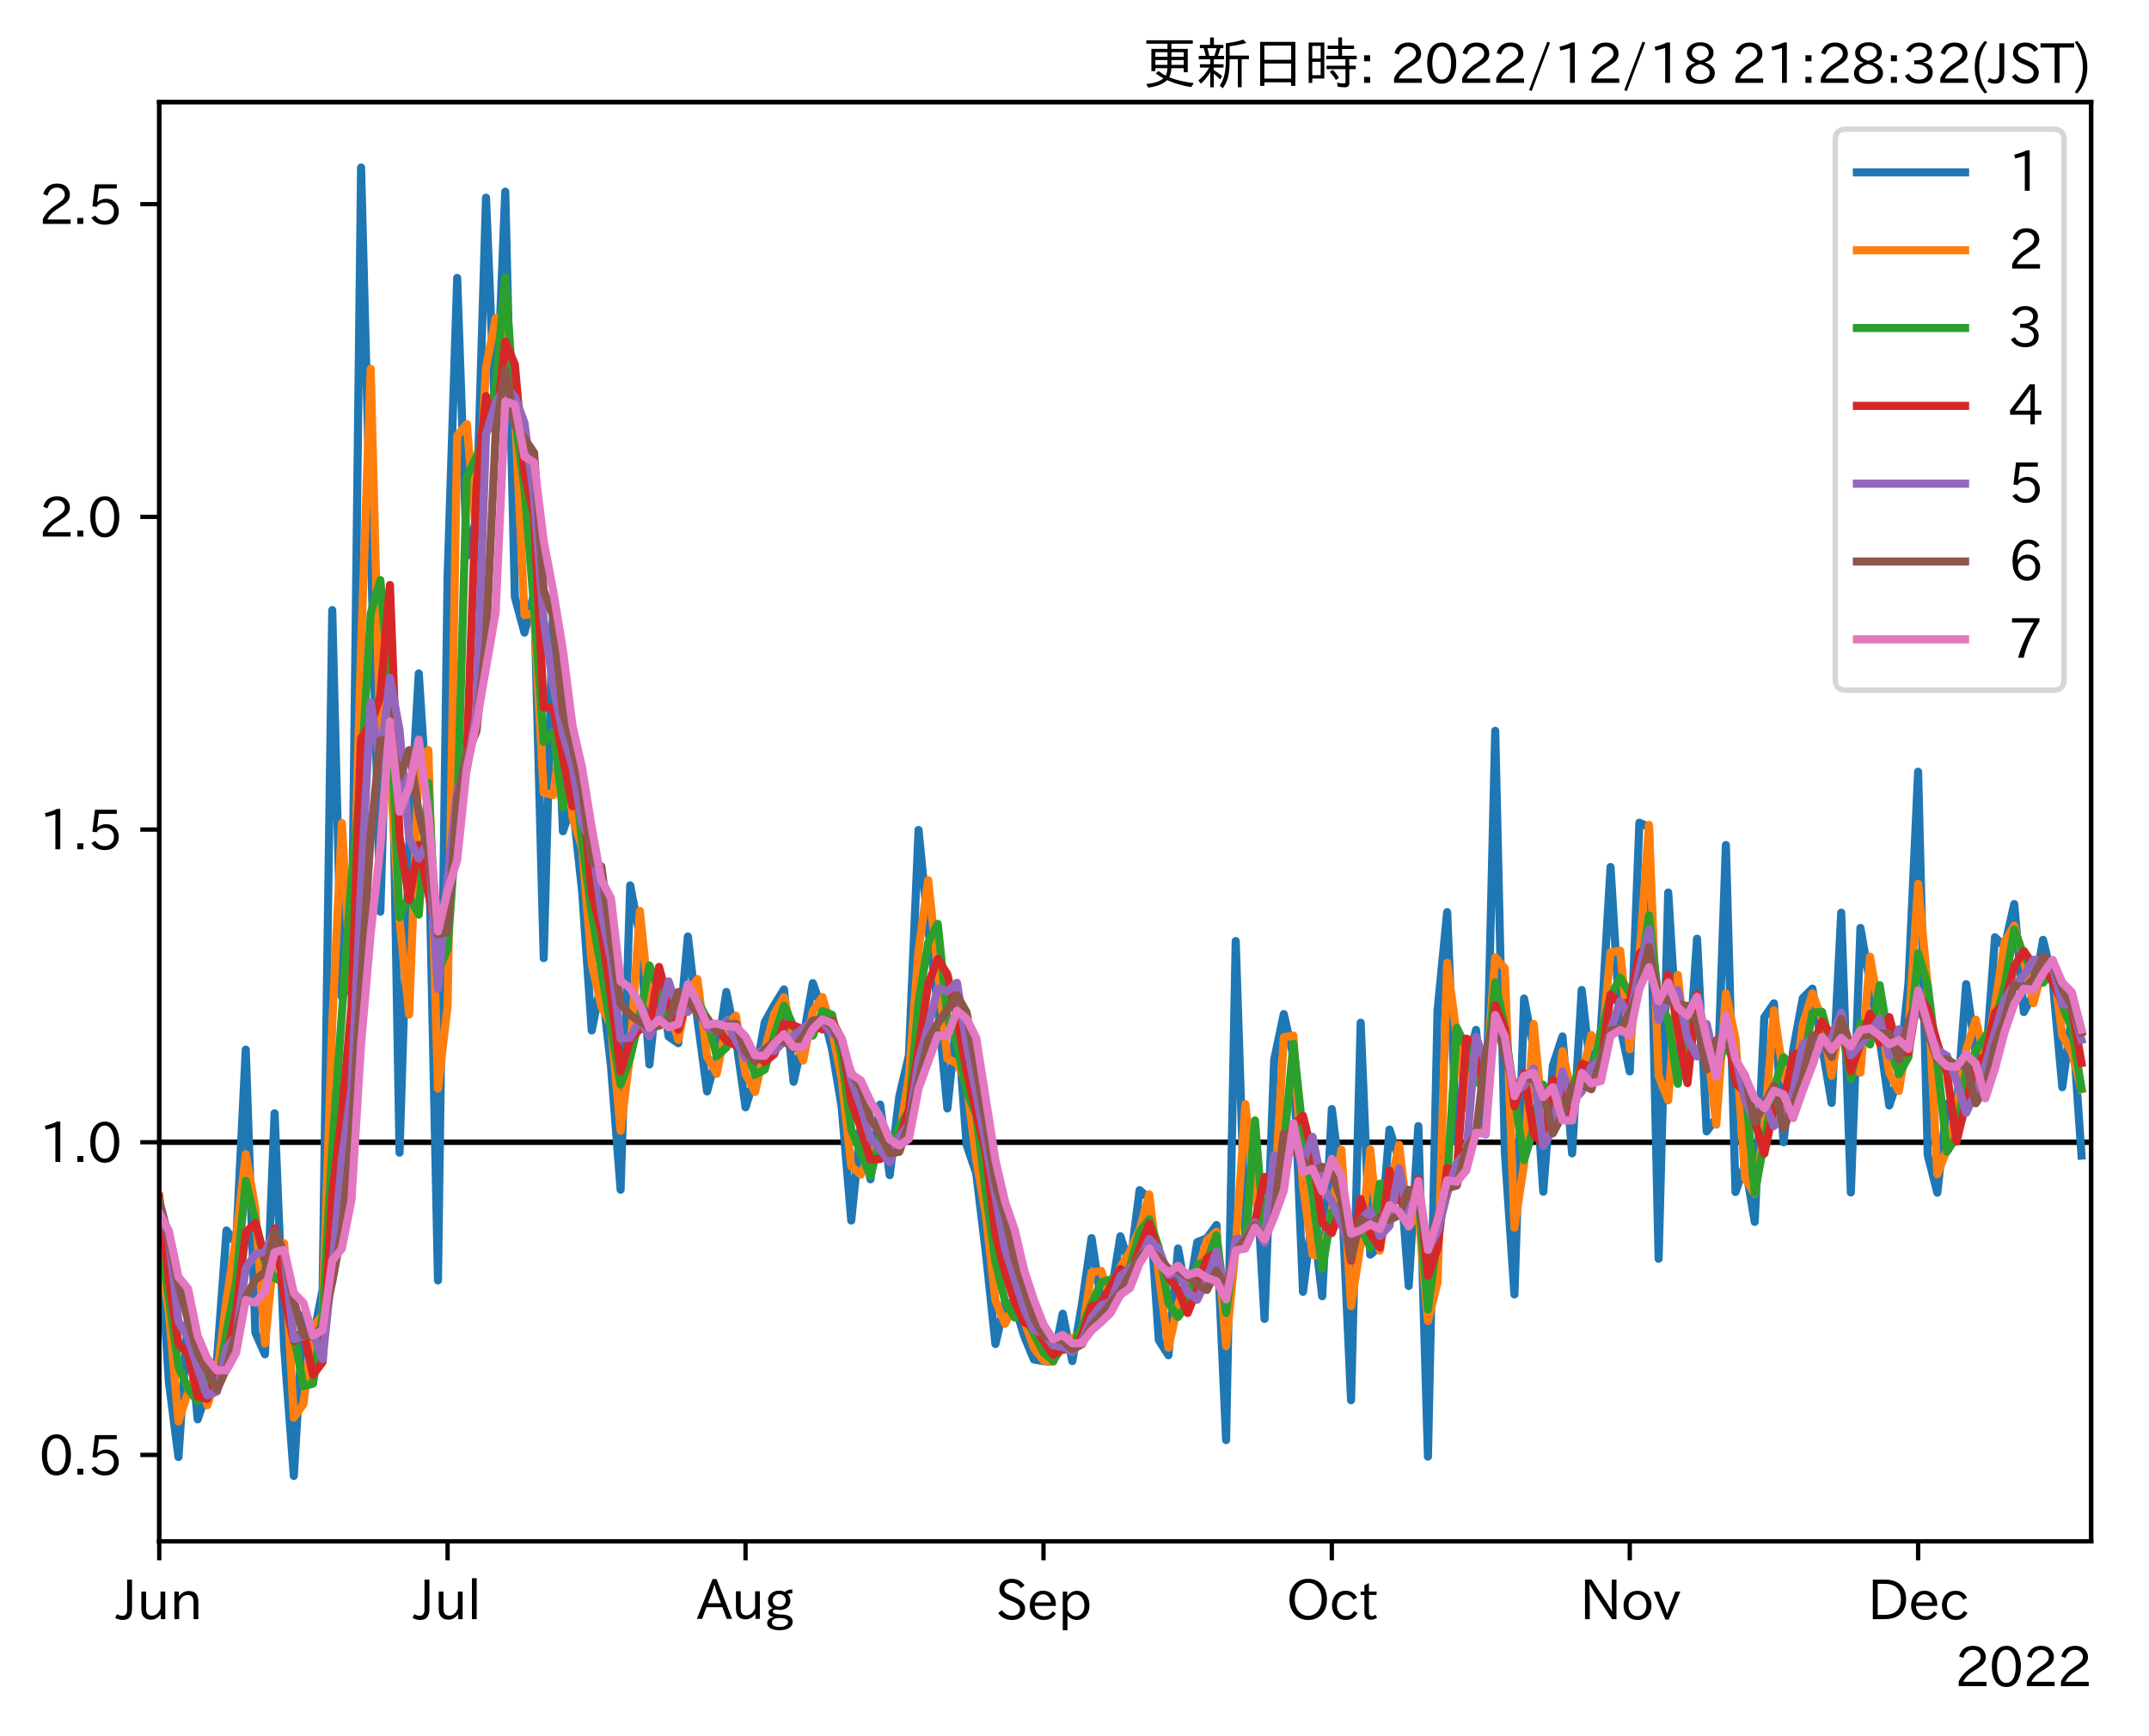 <?xml version="1.0" encoding="utf-8" standalone="no"?>
<!DOCTYPE svg PUBLIC "-//W3C//DTD SVG 1.1//EN"
  "http://www.w3.org/Graphics/SVG/1.1/DTD/svg11.dtd">
<svg xmlns:xlink="http://www.w3.org/1999/xlink" width="397.259pt" height="320.973pt" viewBox="0 0 397.259 320.973" xmlns="http://www.w3.org/2000/svg" version="1.1">
 <defs>
  <style type="text/css">*{stroke-linejoin: round; stroke-linecap: butt}</style>
 </defs>
 <g id="figure_1">
  <g id="patch_1">
   <path d="M 0 320.973 
L 397.259 320.973 
L 397.259 0 
L 0 0 
z
" style="fill: #ffffff"/>
  </g>
  <g id="axes_1">
   <g id="patch_2">
    <path d="M 29.439 284.991 
L 386.559 284.991 
L 386.559 18.879 
L 29.439 18.879 
z
" style="fill: #ffffff"/>
   </g>
   <g id="line2d_1">
    <path d="M 29.439 211.199 
L 386.559 211.199 
" clip-path="url(#p303f9be5bc)" style="fill: none; stroke: #000000; stroke-linecap: square"/>
   </g>
   <g id="matplotlib.axis_1">
    <g id="xtick_1">
     <g id="line2d_2">
      <defs>
       <path id="m6e318665f0" d="M 0 0 
L 0 3.5 
" style="stroke: #000000; stroke-width: 0.8"/>
      </defs>
      <g>
       <use xlink:href="#m6e318665f0" x="29.439" y="284.991" style="stroke: #000000; stroke-width: 0.8"/>
      </g>
     </g>
     <g id="text_1">
      <!-- Jun -->
      <g transform="translate(21.499 299.482) scale(0.1 -0.1)">
       <defs>
        <path id="IPAexGothic-4a" d="M 1819 4634 
L 1819 1234 
Q 1819 -31 763 -31 
Q 303 -31 -125 209 
L 84 644 
Q 378 447 694 447 
Q 1250 447 1250 1203 
L 1250 4634 
L 1819 4634 
z
" transform="scale(0.016)"/>
        <path id="IPAexGothic-75" d="M 3284 63 
L 2772 63 
L 2772 644 
Q 2300 0 1625 0 
Q 1072 0 763 375 
Q 519 678 519 1241 
L 519 3250 
L 1069 3250 
L 1069 1259 
Q 1069 466 1734 466 
Q 2406 466 2734 1291 
L 2734 3250 
L 3284 3250 
L 3284 63 
z
" transform="scale(0.016)"/>
        <path id="IPAexGothic-6e" d="M 3328 63 
L 2778 63 
L 2778 2041 
Q 2778 2853 2106 2853 
Q 1428 2853 1113 2041 
L 1113 63 
L 563 63 
L 563 3250 
L 1075 3250 
L 1075 2675 
Q 1525 3316 2222 3316 
Q 3328 3316 3328 2072 
L 3328 63 
z
" transform="scale(0.016)"/>
       </defs>
       <use xlink:href="#IPAexGothic-4a"/>
       <use xlink:href="#IPAexGothic-75" x="37.988"/>
       <use xlink:href="#IPAexGothic-6e" x="98.389"/>
      </g>
     </g>
    </g>
    <g id="xtick_2">
     <g id="line2d_3">
      <g>
       <use xlink:href="#m6e318665f0" x="82.741" y="284.991" style="stroke: #000000; stroke-width: 0.8"/>
      </g>
     </g>
     <g id="text_2">
      <!-- Jul -->
      <g transform="translate(76.471 299.482) scale(0.1 -0.1)">
       <defs>
        <path id="IPAexGothic-6c" d="M 1131 63 
L 581 63 
L 581 4794 
L 1131 4794 
L 1131 63 
z
" transform="scale(0.016)"/>
       </defs>
       <use xlink:href="#IPAexGothic-4a"/>
       <use xlink:href="#IPAexGothic-75" x="37.988"/>
       <use xlink:href="#IPAexGothic-6c" x="98.389"/>
      </g>
     </g>
    </g>
    <g id="xtick_3">
     <g id="line2d_4">
      <g>
       <use xlink:href="#m6e318665f0" x="137.819" y="284.991" style="stroke: #000000; stroke-width: 0.8"/>
      </g>
     </g>
     <g id="text_3">
      <!-- Aug -->
      <g transform="translate(128.837 299.424) scale(0.1 -0.1)">
       <defs>
        <path id="IPAexGothic-41" d="M 4056 63 
L 3444 63 
L 2938 1409 
L 1100 1409 
L 603 63 
L -6 63 
L 1806 4666 
L 2259 4666 
L 4056 63 
z
M 2778 1863 
L 2316 3078 
Q 2125 3588 2028 4000 
L 2009 4000 
Q 1897 3563 1716 3078 
L 1263 1863 
L 2778 1863 
z
" transform="scale(0.016)"/>
        <path id="IPAexGothic-67" d="M 1331 1150 
Q 1006 1122 1006 900 
Q 1006 613 1763 575 
L 2131 556 
Q 3303 497 3303 -294 
Q 3303 -700 2925 -959 
Q 2519 -1253 1794 -1253 
Q 1138 -1253 738 -1028 
Q 353 -809 353 -428 
Q 353 84 1075 247 
L 1075 269 
Q 506 413 506 778 
Q 506 1116 994 1297 
Q 456 1575 456 2181 
Q 456 2650 769 2963 
Q 1128 3322 1738 3322 
Q 2125 3322 2422 3153 
Q 2650 3453 3259 3463 
L 3259 3013 
Q 2838 3003 2703 2938 
Q 3034 2613 3034 2169 
Q 3034 1728 2734 1425 
Q 2400 1094 1813 1094 
Q 1563 1094 1331 1150 
z
M 1734 2919 
Q 1409 2919 1197 2706 
Q 988 2497 988 2181 
Q 988 1872 1184 1684 
Q 1397 1472 1756 1472 
Q 2094 1472 2297 1678 
Q 2503 1881 2503 2203 
Q 2503 2497 2297 2700 
Q 2081 2919 1734 2919 
z
M 1753 159 
Q 903 159 903 -366 
Q 903 -875 1800 -875 
Q 2378 -875 2638 -606 
Q 2772 -481 2772 -313 
Q 2772 159 1753 159 
z
" transform="scale(0.016)"/>
       </defs>
       <use xlink:href="#IPAexGothic-41"/>
       <use xlink:href="#IPAexGothic-75" x="63.721"/>
       <use xlink:href="#IPAexGothic-67" x="124.121"/>
      </g>
     </g>
    </g>
    <g id="xtick_4">
     <g id="line2d_5">
      <g>
       <use xlink:href="#m6e318665f0" x="192.897" y="284.991" style="stroke: #000000; stroke-width: 0.8"/>
      </g>
     </g>
     <g id="text_4">
      <!-- Sep -->
      <g transform="translate(184.022 299.482) scale(0.1 -0.1)">
       <defs>
        <path id="IPAexGothic-53" d="M 2919 3641 
Q 2563 4259 1853 4259 
Q 1453 4259 1213 4009 
Q 1028 3803 1028 3534 
Q 1028 3238 1266 3047 
Q 1444 2913 1984 2688 
L 2200 2597 
Q 2925 2306 3191 1953 
Q 3422 1644 3422 1259 
Q 3422 644 2969 288 
Q 2559 -31 1931 -31 
Q 881 -31 313 766 
L 753 1100 
Q 1203 459 1938 459 
Q 2288 459 2534 625 
Q 2841 847 2841 1216 
Q 2841 1503 2616 1728 
Q 2375 1959 1728 2206 
L 1541 2278 
Q 453 2694 453 3481 
Q 453 4006 806 4347 
Q 1203 4725 1863 4725 
Q 2841 4725 3359 3956 
L 2919 3641 
z
" transform="scale(0.016)"/>
        <path id="IPAexGothic-65" d="M 863 1594 
Q 891 1041 1209 722 
Q 1534 397 1997 397 
Q 2606 397 2963 966 
L 3322 728 
Q 2869 -31 1931 -31 
Q 1222 -31 766 422 
Q 306 884 306 1641 
Q 306 2444 788 2925 
Q 1216 3353 1856 3353 
Q 2459 3353 2866 2956 
Q 3322 2494 3322 1722 
L 3322 1594 
L 863 1594 
z
M 2756 1997 
Q 2709 2431 2450 2681 
Q 2194 2938 1844 2938 
Q 1438 2938 1150 2591 
Q 953 2356 894 1997 
L 2756 1997 
z
" transform="scale(0.016)"/>
        <path id="IPAexGothic-70" d="M 1075 2688 
Q 1525 3341 2206 3341 
Q 2769 3341 3172 2938 
Q 3641 2469 3641 1644 
Q 3641 841 3178 372 
Q 2775 -31 2200 -31 
Q 1569 -31 1106 497 
L 1106 -1216 
L 563 -1216 
L 563 3250 
L 1075 3250 
L 1075 2688 
z
M 1106 1950 
L 1106 1291 
Q 1106 897 1516 600 
Q 1791 403 2106 403 
Q 2469 403 2725 659 
Q 3066 997 3066 1631 
Q 3066 2200 2784 2559 
Q 2503 2900 2100 2900 
Q 1656 2900 1338 2484 
Q 1106 2184 1106 1950 
z
" transform="scale(0.016)"/>
       </defs>
       <use xlink:href="#IPAexGothic-53"/>
       <use xlink:href="#IPAexGothic-65" x="58.496"/>
       <use xlink:href="#IPAexGothic-70" x="115.381"/>
      </g>
     </g>
    </g>
    <g id="xtick_5">
     <g id="line2d_6">
      <g>
       <use xlink:href="#m6e318665f0" x="246.198" y="284.991" style="stroke: #000000; stroke-width: 0.8"/>
      </g>
     </g>
     <g id="text_5">
      <!-- Oct -->
      <g transform="translate(237.763 299.482) scale(0.1 -0.1)">
       <defs>
        <path id="IPAexGothic-4f" d="M 2541 4725 
Q 3456 4725 4044 4138 
Q 4709 3472 4709 2331 
Q 4709 1219 4031 550 
Q 3450 -31 2541 -31 
Q 1638 -31 1056 550 
Q 378 1219 378 2356 
Q 378 3469 1044 4138 
Q 1631 4725 2541 4725 
z
M 2541 4266 
Q 1953 4266 1531 3844 
Q 994 3303 994 2350 
Q 994 1391 1531 863 
Q 1947 447 2541 447 
Q 3131 447 3556 863 
Q 4094 1400 4094 2375 
Q 4094 3297 3550 3844 
Q 3138 4266 2541 4266 
z
" transform="scale(0.016)"/>
        <path id="IPAexGothic-63" d="M 3269 784 
Q 2834 -31 1900 -31 
Q 1228 -31 788 409 
Q 313 891 313 1663 
Q 313 2428 788 2913 
Q 1222 3347 1881 3347 
Q 2813 3347 3206 2541 
L 2763 2309 
Q 2484 2900 1900 2900 
Q 1516 2900 1234 2619 
Q 881 2266 881 1650 
Q 881 1069 1222 728 
Q 1522 428 1956 428 
Q 2547 428 2847 1016 
L 3269 784 
z
" transform="scale(0.016)"/>
        <path id="IPAexGothic-74" d="M 2125 241 
Q 1769 -6 1397 -6 
Q 653 -6 653 831 
L 653 2859 
L 219 2859 
L 219 3250 
L 653 3250 
L 653 3966 
L 1178 4228 
L 1178 3250 
L 2063 3250 
L 2063 2859 
L 1178 2859 
L 1178 906 
Q 1178 416 1513 416 
Q 1738 416 1941 588 
L 2125 241 
z
" transform="scale(0.016)"/>
       </defs>
       <use xlink:href="#IPAexGothic-4f"/>
       <use xlink:href="#IPAexGothic-63" x="79.688"/>
       <use xlink:href="#IPAexGothic-74" x="134.082"/>
      </g>
     </g>
    </g>
    <g id="xtick_6">
     <g id="line2d_7">
      <g>
       <use xlink:href="#m6e318665f0" x="301.277" y="284.991" style="stroke: #000000; stroke-width: 0.8"/>
      </g>
     </g>
     <g id="text_6">
      <!-- Nov -->
      <g transform="translate(292.028 299.482) scale(0.1 -0.1)">
       <defs>
        <path id="IPAexGothic-4e" d="M 4244 63 
L 3731 63 
L 1697 3150 
Q 1466 3500 1141 4097 
L 1116 4097 
L 1128 3797 
Q 1159 2803 1159 2469 
L 1159 63 
L 609 63 
L 609 4634 
L 1366 4634 
L 3113 1978 
Q 3453 1447 3713 966 
L 3738 966 
Q 3694 1897 3694 2469 
L 3694 4634 
L 4244 4634 
L 4244 63 
z
" transform="scale(0.016)"/>
        <path id="IPAexGothic-6f" d="M 1919 3341 
Q 2594 3341 3056 2888 
Q 3531 2413 3531 1638 
Q 3531 888 3066 422 
Q 2609 -31 1919 -31 
Q 1228 -31 781 416 
Q 313 881 313 1656 
Q 313 2413 788 2888 
Q 1241 3341 1919 3341 
z
M 1919 2919 
Q 1519 2919 1241 2631 
Q 888 2278 888 1650 
Q 888 1031 1234 684 
Q 1516 403 1919 403 
Q 2331 403 2609 691 
Q 2956 1038 2956 1672 
Q 2956 2269 2603 2631 
Q 2316 2919 1919 2919 
z
" transform="scale(0.016)"/>
        <path id="IPAexGothic-76" d="M 3103 3250 
L 1747 6 
L 1375 6 
L 25 3250 
L 628 3250 
L 1338 1388 
L 1522 844 
L 1569 703 
L 1588 703 
Q 1641 884 1822 1388 
L 2516 3250 
L 3103 3250 
z
" transform="scale(0.016)"/>
       </defs>
       <use xlink:href="#IPAexGothic-4e"/>
       <use xlink:href="#IPAexGothic-6f" x="75.977"/>
       <use xlink:href="#IPAexGothic-76" x="136.377"/>
      </g>
     </g>
    </g>
    <g id="xtick_7">
     <g id="line2d_8">
      <g>
       <use xlink:href="#m6e318665f0" x="354.578" y="284.991" style="stroke: #000000; stroke-width: 0.8"/>
      </g>
     </g>
     <g id="text_7">
      <!-- Dec -->
      <g transform="translate(345.23 299.482) scale(0.1 -0.1)">
       <defs>
        <path id="IPAexGothic-44" d="M 609 4634 
L 1984 4634 
Q 3159 4634 3791 4050 
Q 4456 3444 4456 2356 
Q 4456 1047 3516 441 
Q 2925 63 1941 63 
L 609 63 
L 609 4634 
z
M 1172 556 
L 1894 556 
Q 3853 556 3853 2356 
Q 3853 4147 1928 4147 
L 1172 4147 
L 1172 556 
z
" transform="scale(0.016)"/>
       </defs>
       <use xlink:href="#IPAexGothic-44"/>
       <use xlink:href="#IPAexGothic-65" x="75.684"/>
       <use xlink:href="#IPAexGothic-63" x="132.568"/>
      </g>
     </g>
    </g>
    <g id="text_8">
     <!-- 2022 -->
     <g transform="translate(361.365 311.873) scale(0.1 -0.1)">
      <defs>
       <path id="IPAexGothic-32" d="M 3659 63 
L 447 63 
L 447 594 
Q 825 1475 1894 2203 
L 2072 2322 
Q 2619 2697 2791 2906 
Q 2988 3153 2988 3444 
Q 2988 3772 2756 4003 
Q 2500 4259 2084 4259 
Q 1250 4259 991 3328 
L 497 3506 
Q 853 4725 2116 4725 
Q 2806 4725 3216 4316 
Q 3575 3947 3575 3425 
Q 3575 3038 3344 2722 
Q 3131 2416 2366 1938 
L 2231 1856 
Q 1256 1253 978 569 
L 3659 569 
L 3659 63 
z
" transform="scale(0.016)"/>
       <path id="IPAexGothic-30" d="M 2038 4725 
Q 2881 4725 3334 3944 
Q 3694 3325 3694 2344 
Q 3694 1372 3334 741 
Q 2888 -31 2016 -31 
Q 1147 -31 700 741 
Q 341 1372 341 2350 
Q 341 3713 1000 4334 
Q 1419 4725 2038 4725 
z
M 2016 4266 
Q 1516 4266 1228 3759 
Q 934 3247 934 2344 
Q 934 1456 1222 947 
Q 1513 447 2016 447 
Q 2619 447 2909 1153 
Q 3100 1622 3100 2375 
Q 3100 3256 2806 3759 
Q 2509 4266 2016 4266 
z
" transform="scale(0.016)"/>
      </defs>
      <use xlink:href="#IPAexGothic-32"/>
      <use xlink:href="#IPAexGothic-30" x="62.988"/>
      <use xlink:href="#IPAexGothic-32" x="125.977"/>
      <use xlink:href="#IPAexGothic-32" x="188.965"/>
     </g>
    </g>
   </g>
   <g id="matplotlib.axis_2">
    <g id="ytick_1">
     <g id="line2d_9">
      <defs>
       <path id="mb7aca95ed8" d="M 0 0 
L -3.5 0 
" style="stroke: #000000; stroke-width: 0.8"/>
      </defs>
      <g>
       <use xlink:href="#mb7aca95ed8" x="29.439" y="269.015" style="stroke: #000000; stroke-width: 0.8"/>
      </g>
     </g>
     <g id="text_9">
      <!-- 0.5 -->
      <g transform="translate(7.2 272.76) scale(0.1 -0.1)">
       <defs>
        <path id="IPAexGothic-2e" d="M 1184 63 
L 494 63 
L 494 753 
L 1184 753 
L 1184 63 
z
" transform="scale(0.016)"/>
        <path id="IPAexGothic-35" d="M 1178 2603 
Q 1634 2963 2172 2963 
Q 2816 2963 3241 2528 
Q 3638 2113 3638 1497 
Q 3638 938 3297 513 
Q 2869 -31 2031 -31 
Q 959 -31 469 784 
L 938 1028 
Q 1309 434 2013 434 
Q 2466 434 2769 716 
Q 3081 1013 3081 1503 
Q 3081 1966 2806 2241 
Q 2519 2528 2056 2528 
Q 1406 2528 1072 2028 
L 591 2091 
L 884 4634 
L 3406 4634 
L 3406 4153 
L 1341 4153 
L 1134 2603 
L 1178 2603 
z
" transform="scale(0.016)"/>
       </defs>
       <use xlink:href="#IPAexGothic-30"/>
       <use xlink:href="#IPAexGothic-2e" x="62.988"/>
       <use xlink:href="#IPAexGothic-35" x="89.404"/>
      </g>
     </g>
    </g>
    <g id="ytick_2">
     <g id="line2d_10">
      <g>
       <use xlink:href="#mb7aca95ed8" x="29.439" y="211.199" style="stroke: #000000; stroke-width: 0.8"/>
      </g>
     </g>
     <g id="text_10">
      <!-- 1.0 -->
      <g transform="translate(7.2 214.944) scale(0.1 -0.1)">
       <defs>
        <path id="IPAexGothic-31" d="M 2463 63 
L 1900 63 
L 1900 4103 
Q 1372 3922 788 3797 
L 684 4231 
Q 1519 4441 2106 4731 
L 2463 4731 
L 2463 63 
z
" transform="scale(0.016)"/>
       </defs>
       <use xlink:href="#IPAexGothic-31"/>
       <use xlink:href="#IPAexGothic-2e" x="62.988"/>
       <use xlink:href="#IPAexGothic-30" x="89.404"/>
      </g>
     </g>
    </g>
    <g id="ytick_3">
     <g id="line2d_11">
      <g>
       <use xlink:href="#mb7aca95ed8" x="29.439" y="153.383" style="stroke: #000000; stroke-width: 0.8"/>
      </g>
     </g>
     <g id="text_11">
      <!-- 1.5 -->
      <g transform="translate(7.2 157.129) scale(0.1 -0.1)">
       <use xlink:href="#IPAexGothic-31"/>
       <use xlink:href="#IPAexGothic-2e" x="62.988"/>
       <use xlink:href="#IPAexGothic-35" x="89.404"/>
      </g>
     </g>
    </g>
    <g id="ytick_4">
     <g id="line2d_12">
      <g>
       <use xlink:href="#mb7aca95ed8" x="29.439" y="95.568" style="stroke: #000000; stroke-width: 0.8"/>
      </g>
     </g>
     <g id="text_12">
      <!-- 2.0 -->
      <g transform="translate(7.2 99.313) scale(0.1 -0.1)">
       <use xlink:href="#IPAexGothic-32"/>
       <use xlink:href="#IPAexGothic-2e" x="62.988"/>
       <use xlink:href="#IPAexGothic-30" x="89.404"/>
      </g>
     </g>
    </g>
    <g id="ytick_5">
     <g id="line2d_13">
      <g>
       <use xlink:href="#mb7aca95ed8" x="29.439" y="37.752" style="stroke: #000000; stroke-width: 0.8"/>
      </g>
     </g>
     <g id="text_13">
      <!-- 2.5 -->
      <g transform="translate(7.2 41.498) scale(0.1 -0.1)">
       <use xlink:href="#IPAexGothic-32"/>
       <use xlink:href="#IPAexGothic-2e" x="62.988"/>
       <use xlink:href="#IPAexGothic-35" x="89.404"/>
      </g>
     </g>
    </g>
   </g>
   <g id="line2d_14">
    <path d="M 29.439 227.412 
L 31.216 255.472 
L 32.992 269.406 
L 34.769 242.946 
L 36.546 262.441 
L 40.099 251.639 
L 41.876 227.515 
L 43.653 229.941 
L 45.43 194.078 
L 47.206 246.404 
L 48.983 250.412 
L 50.76 205.847 
L 52.536 249.191 
L 54.313 272.895 
L 56.09 243.091 
L 57.867 247.56 
L 59.643 238.429 
L 61.42 112.81 
L 63.197 184.323 
L 64.973 181.499 
L 66.75 30.975 
L 70.304 168.571 
L 72.08 110.868 
L 73.857 213.126 
L 75.634 156.294 
L 77.41 124.518 
L 79.187 151.875 
L 80.964 236.752 
L 82.741 106.655 
L 84.517 51.387 
L 86.294 102.788 
L 88.071 95.926 
L 89.847 36.543 
L 91.624 79.378 
L 93.401 35.44 
L 95.178 110.397 
L 96.954 116.98 
L 98.731 109.726 
L 100.508 177.161 
L 102.284 110.815 
L 104.061 153.702 
L 105.838 148.461 
L 107.615 164.812 
L 109.391 190.526 
L 111.168 181.526 
L 112.945 197.097 
L 114.721 219.977 
L 116.498 163.71 
L 118.275 173.022 
L 120.052 196.818 
L 121.828 179.527 
L 123.605 191.661 
L 125.382 192.888 
L 127.158 173.159 
L 128.935 188.502 
L 130.712 201.809 
L 132.489 195.198 
L 134.265 183.412 
L 136.042 192.047 
L 137.819 204.738 
L 139.595 199.026 
L 141.372 189.017 
L 143.149 185.81 
L 144.926 182.942 
L 146.702 200.02 
L 148.479 192.032 
L 150.256 181.775 
L 152.032 186.871 
L 153.809 193.984 
L 155.586 204.601 
L 157.363 225.669 
L 159.139 207.99 
L 160.916 218.057 
L 162.693 204.233 
L 164.47 217.282 
L 166.246 202.721 
L 168.023 195.142 
L 169.8 153.461 
L 171.576 171.531 
L 173.353 185.829 
L 175.13 204.95 
L 176.907 187.736 
L 178.683 211.671 
L 180.46 216.921 
L 182.237 231.588 
L 184.013 248.51 
L 185.79 240.826 
L 187.567 241.3 
L 189.344 247.073 
L 191.12 251.368 
L 192.897 251.669 
L 194.674 251.785 
L 196.45 242.9 
L 198.227 251.663 
L 200.004 241.186 
L 201.781 228.93 
L 203.557 240.67 
L 205.334 239.69 
L 207.111 228.587 
L 208.887 234.115 
L 210.664 220.054 
L 212.441 221.634 
L 214.218 247.789 
L 215.994 250.578 
L 217.771 230.848 
L 219.548 240.571 
L 221.324 229.668 
L 223.101 228.965 
L 224.878 226.507 
L 226.655 266.268 
L 228.431 173.995 
L 230.208 228.352 
L 231.985 212.968 
L 233.761 243.864 
L 235.538 195.951 
L 237.315 187.501 
L 239.092 195.33 
L 240.868 238.856 
L 242.645 224.564 
L 244.422 239.675 
L 246.198 205.067 
L 247.975 219.658 
L 249.752 258.894 
L 251.529 189.096 
L 253.305 231.989 
L 255.082 230.452 
L 256.859 208.849 
L 258.635 214.413 
L 260.412 237.775 
L 262.189 208.216 
L 263.966 269.329 
L 265.742 186.857 
L 267.519 168.653 
L 269.296 211.199 
L 271.072 197.903 
L 272.849 190.428 
L 274.626 209.746 
L 276.403 135.124 
L 278.179 212.926 
L 279.956 239.344 
L 281.733 184.632 
L 283.51 193.893 
L 285.286 220.352 
L 287.063 197.002 
L 288.84 191.634 
L 290.616 213.254 
L 292.393 183.049 
L 294.17 199.198 
L 295.947 190.347 
L 297.723 160.31 
L 299.5 189.784 
L 301.277 198.104 
L 303.053 152.111 
L 304.83 152.92 
L 306.607 232.748 
L 308.384 165.024 
L 310.16 194.086 
L 311.937 199.838 
L 313.714 173.565 
L 315.49 209.205 
L 317.267 206.691 
L 319.044 156.25 
L 320.821 220.403 
L 322.597 215.285 
L 324.374 225.924 
L 326.151 188.099 
L 327.927 185.512 
L 329.704 211.199 
L 331.481 194.16 
L 333.258 184.552 
L 335.034 182.799 
L 338.588 203.93 
L 340.364 168.757 
L 342.141 220.491 
L 343.918 171.577 
L 347.471 192.116 
L 349.248 204.403 
L 351.025 198.988 
L 352.801 181.777 
L 354.578 142.697 
L 356.355 213.581 
L 358.132 220.53 
L 359.908 204.081 
L 361.685 205.292 
L 363.462 181.962 
L 365.238 194.794 
L 367.015 197.433 
L 368.792 173.296 
L 370.569 175.045 
L 372.345 167.162 
L 374.122 187.121 
L 375.899 183.834 
L 377.675 173.778 
L 379.452 181.239 
L 381.229 201.02 
L 383.006 187.829 
L 384.782 213.669 
L 384.782 213.669 
" clip-path="url(#p303f9be5bc)" style="fill: none; stroke: #1f77b4; stroke-width: 1.5; stroke-linecap: square"/>
   </g>
   <g id="line2d_15">
    <path d="M 29.439 230.93 
L 31.216 242.602 
L 32.992 262.817 
L 34.769 257.426 
L 36.546 253.337 
L 38.323 259.836 
L 40.099 254.434 
L 41.876 240.415 
L 43.653 228.735 
L 45.43 213.418 
L 47.206 223.502 
L 48.983 248.433 
L 50.76 230.677 
L 52.536 229.913 
L 54.313 262.12 
L 56.09 259.625 
L 57.867 245.356 
L 59.643 243.119 
L 61.42 189.282 
L 63.197 152.19 
L 64.973 182.918 
L 66.75 119.473 
L 68.527 68.197 
L 70.304 137.67 
L 72.08 141.957 
L 73.857 170.127 
L 75.634 187.58 
L 77.41 141.084 
L 79.187 138.693 
L 80.964 201.293 
L 82.741 186 
L 84.517 80.567 
L 86.294 78.414 
L 88.071 99.383 
L 89.847 67.932 
L 91.624 58.815 
L 93.401 58.306 
L 95.178 75.699 
L 96.954 113.714 
L 98.731 113.384 
L 100.508 146.57 
L 102.284 147.022 
L 104.061 133.444 
L 105.838 151.101 
L 107.615 156.833 
L 109.391 178.224 
L 111.168 186.098 
L 112.945 189.532 
L 114.721 209.091 
L 116.498 194.808 
L 118.275 168.435 
L 120.052 185.419 
L 121.828 188.442 
L 123.605 185.725 
L 125.382 192.276 
L 127.158 183.362 
L 128.935 181.032 
L 130.712 195.324 
L 132.489 198.546 
L 134.265 189.431 
L 136.042 187.797 
L 137.819 198.549 
L 139.595 201.914 
L 141.372 194.115 
L 143.149 187.422 
L 144.926 184.383 
L 146.702 191.751 
L 148.479 196.087 
L 150.256 186.998 
L 152.032 184.346 
L 153.809 190.474 
L 155.586 199.403 
L 157.363 215.633 
L 159.139 217.185 
L 160.916 213.135 
L 162.693 211.352 
L 164.47 210.941 
L 166.246 210.229 
L 168.023 198.987 
L 169.8 175.732 
L 171.576 162.745 
L 175.13 195.738 
L 176.907 196.627 
L 178.683 200.268 
L 180.46 214.327 
L 182.237 224.517 
L 184.013 240.462 
L 185.79 244.758 
L 187.567 241.063 
L 189.344 244.236 
L 191.12 249.25 
L 192.897 251.519 
L 194.674 251.727 
L 196.45 247.467 
L 198.227 247.402 
L 200.004 246.596 
L 201.781 235.263 
L 203.557 234.987 
L 205.334 240.182 
L 207.111 234.305 
L 208.887 231.391 
L 210.664 227.332 
L 212.441 220.847 
L 214.218 235.645 
L 215.994 249.196 
L 217.771 241.28 
L 219.548 235.839 
L 221.324 235.282 
L 223.101 229.317 
L 224.878 227.744 
L 226.655 248.883 
L 228.431 230.621 
L 230.208 204.148 
L 231.985 220.939 
L 233.761 229.636 
L 235.538 222.626 
L 237.315 191.792 
L 239.092 191.472 
L 240.868 219.272 
L 242.645 231.979 
L 244.422 232.421 
L 246.198 223.814 
L 247.975 212.595 
L 249.752 241.502 
L 251.529 230.098 
L 253.305 212.537 
L 255.082 231.223 
L 256.859 220.196 
L 258.635 211.665 
L 260.412 226.774 
L 262.189 224.053 
L 263.966 244.244 
L 265.742 237.116 
L 267.519 178.033 
L 271.072 204.732 
L 272.849 194.218 
L 274.626 200.456 
L 276.403 177.011 
L 278.179 179.06 
L 279.956 227.005 
L 281.733 215.294 
L 283.51 189.34 
L 285.286 207.855 
L 287.063 209.255 
L 288.84 194.345 
L 290.616 202.915 
L 292.393 199.041 
L 294.17 191.364 
L 295.947 194.847 
L 297.723 176.075 
L 299.5 175.764 
L 301.277 194.009 
L 303.053 176.86 
L 304.83 152.516 
L 306.607 198.917 
L 308.384 203.449 
L 310.16 180.274 
L 311.937 196.994 
L 313.714 187.319 
L 315.49 192.563 
L 317.267 207.955 
L 319.044 183.675 
L 320.821 192.092 
L 322.597 217.874 
L 324.374 220.738 
L 326.151 208.514 
L 327.927 186.811 
L 329.704 198.999 
L 331.481 202.972 
L 333.258 189.44 
L 335.034 183.678 
L 336.811 188.335 
L 338.588 198.897 
L 340.364 187.449 
L 342.141 197.18 
L 343.918 198.341 
L 345.695 176.895 
L 347.471 187.164 
L 349.248 198.406 
L 351.025 201.725 
L 352.801 190.654 
L 354.578 163.401 
L 356.355 182.425 
L 358.132 217.11 
L 359.908 212.601 
L 361.685 204.688 
L 363.462 194.139 
L 365.238 188.527 
L 367.015 196.12 
L 368.792 185.88 
L 370.569 174.173 
L 372.345 171.154 
L 374.122 177.474 
L 375.899 185.487 
L 377.675 178.892 
L 379.452 177.555 
L 381.229 191.49 
L 383.006 194.589 
L 384.782 201.413 
L 384.782 201.413 
" clip-path="url(#p303f9be5bc)" style="fill: none; stroke: #ff7f0e; stroke-width: 1.5; stroke-linecap: square"/>
   </g>
   <g id="line2d_16">
    <path d="M 29.439 229.123 
L 31.216 239.928 
L 32.992 252.699 
L 34.769 256.78 
L 36.546 259.139 
L 38.323 254.622 
L 40.099 257.208 
L 41.876 246.388 
L 43.653 237.056 
L 45.43 218.326 
L 48.983 233.387 
L 50.76 236.234 
L 52.536 237.293 
L 56.09 256.313 
L 57.867 255.823 
L 59.643 243.109 
L 61.42 212.365 
L 64.973 162.563 
L 66.75 143.841 
L 68.527 113.406 
L 70.304 107.257 
L 72.08 129.128 
L 73.857 169.61 
L 75.634 165.646 
L 77.41 169.116 
L 79.187 144.753 
L 80.964 179.648 
L 82.741 175.438 
L 84.517 150.711 
L 86.294 88.209 
L 88.071 84.394 
L 89.847 80.115 
L 91.624 71.805 
L 93.401 51.239 
L 95.178 76.932 
L 96.954 90.291 
L 98.731 112.393 
L 100.508 137.202 
L 102.284 135.363 
L 104.061 149.277 
L 105.838 138.585 
L 107.615 155.796 
L 109.391 168.9 
L 114.721 200.539 
L 116.498 195.575 
L 118.275 187.912 
L 120.052 178.525 
L 121.828 183.482 
L 123.605 189.524 
L 125.382 188.154 
L 127.158 186.184 
L 128.935 185.096 
L 130.712 188.316 
L 132.489 195.282 
L 134.265 193.688 
L 136.042 190.309 
L 137.819 193.69 
L 139.595 198.708 
L 141.372 197.755 
L 143.149 191.403 
L 144.926 185.945 
L 146.702 189.799 
L 148.479 191.845 
L 150.256 191.481 
L 152.032 186.956 
L 153.809 187.634 
L 155.586 195.356 
L 157.363 208.84 
L 160.916 217.477 
L 162.693 210.242 
L 164.47 213.363 
L 166.246 208.263 
L 168.023 205.402 
L 169.8 185.324 
L 171.576 174.344 
L 173.353 170.831 
L 175.13 188.12 
L 176.907 193.123 
L 178.683 201.849 
L 180.46 206.082 
L 182.237 220.403 
L 184.013 233.237 
L 185.79 240.584 
L 187.567 243.621 
L 189.344 243.115 
L 192.897 250.065 
L 194.674 251.608 
L 196.45 248.893 
L 198.227 248.891 
L 200.004 245.382 
L 201.781 241.093 
L 203.557 237.102 
L 205.334 236.583 
L 207.111 236.477 
L 208.887 234.242 
L 210.664 227.752 
L 212.441 225.468 
L 214.218 230.719 
L 215.994 240.922 
L 217.771 243.507 
L 219.548 241.044 
L 221.324 233.827 
L 223.101 233.223 
L 224.878 228.389 
L 226.655 242.74 
L 228.431 229.269 
L 230.208 229.871 
L 231.985 207.161 
L 233.761 229.21 
L 235.538 219.501 
L 237.315 212.031 
L 239.092 192.982 
L 240.868 209.581 
L 242.645 221.066 
L 244.422 234.617 
L 246.198 224.065 
L 247.975 222.447 
L 249.752 230.765 
L 251.529 226.736 
L 253.305 230.732 
L 255.082 218.851 
L 256.859 224.281 
L 258.635 218.302 
L 260.412 221.124 
L 262.189 220.935 
L 263.966 242.142 
L 265.742 228.364 
L 267.519 218.449 
L 269.296 190.03 
L 271.072 193.727 
L 272.849 200.139 
L 274.626 199.611 
L 276.403 181.624 
L 278.179 190.092 
L 279.956 202.749 
L 281.733 214.51 
L 283.51 208.573 
L 285.286 200.569 
L 287.063 204.342 
L 288.84 203.653 
L 290.616 200.974 
L 292.393 196.618 
L 294.17 199.093 
L 295.947 191.026 
L 297.723 184.214 
L 299.5 180.79 
L 301.277 183.611 
L 303.053 181.298 
L 304.83 169.271 
L 306.607 184.906 
L 308.384 188.492 
L 310.16 200.403 
L 311.937 187.109 
L 313.714 189.612 
L 315.49 195.033 
L 317.267 197.447 
L 319.044 192.748 
L 320.821 197.145 
L 322.597 200.314 
L 324.374 220.626 
L 327.927 201.296 
L 329.704 195.464 
L 331.481 197.406 
L 333.258 197.114 
L 335.034 187.261 
L 336.811 187.085 
L 338.588 193.742 
L 340.364 189.55 
L 342.141 199.47 
L 343.918 189.153 
L 345.695 193.119 
L 347.471 182.151 
L 349.248 193.164 
L 351.025 198.601 
L 352.801 195.401 
L 354.578 176.247 
L 356.355 182.209 
L 358.132 196.443 
L 359.908 212.928 
L 361.685 210.215 
L 363.462 197.539 
L 365.238 194.358 
L 368.792 188.916 
L 370.569 182.357 
L 372.345 171.871 
L 374.122 176.669 
L 375.899 179.625 
L 377.675 181.687 
L 379.452 179.678 
L 381.229 185.827 
L 383.006 190.281 
L 384.782 201.282 
L 384.782 201.282 
" clip-path="url(#p303f9be5bc)" style="fill: none; stroke: #2ca02c; stroke-width: 1.5; stroke-linecap: square"/>
   </g>
   <g id="line2d_17">
    <path d="M 29.439 221.275 
L 31.216 236.505 
L 32.992 248.479 
L 34.769 250.372 
L 36.546 258.241 
L 38.323 258.642 
L 40.099 253.888 
L 41.876 250.743 
L 43.653 242.559 
L 45.43 227.833 
L 47.206 226.153 
L 48.983 232.537 
L 50.76 227.154 
L 52.536 239.663 
L 54.313 247.95 
L 56.09 246.125 
L 57.867 254.22 
L 59.643 251.825 
L 61.42 220.969 
L 63.197 205.919 
L 64.973 186.136 
L 66.75 136.533 
L 68.527 133.904 
L 70.304 128.78 
L 72.08 108.165 
L 73.857 154.662 
L 75.634 166.382 
L 77.41 156.223 
L 80.964 174.127 
L 82.741 164.057 
L 84.517 151.003 
L 86.294 139.789 
L 88.071 90.162 
L 89.847 73.227 
L 91.624 79.931 
L 93.401 63.163 
L 95.178 67.395 
L 96.954 87.609 
L 98.731 95.307 
L 100.508 130.829 
L 102.284 130.924 
L 105.838 149.073 
L 107.615 145.515 
L 109.391 165.231 
L 111.168 172.156 
L 112.945 183.99 
L 114.721 198.107 
L 116.498 192.196 
L 118.275 190.268 
L 120.052 190.194 
L 121.828 178.776 
L 123.605 185.572 
L 125.382 190.373 
L 127.158 184.548 
L 128.935 186.767 
L 130.712 189.473 
L 132.489 190.069 
L 134.265 192.41 
L 139.595 195.044 
L 141.372 196.351 
L 143.149 194.867 
L 144.926 189.335 
L 146.702 189.604 
L 148.479 190.361 
L 150.256 189.395 
L 152.032 190.343 
L 153.809 188.747 
L 155.586 192.085 
L 157.363 203.694 
L 159.139 208.628 
L 160.916 214.391 
L 162.693 214.306 
L 164.47 212.043 
L 166.246 210.792 
L 168.023 205.111 
L 169.8 194.096 
L 171.576 181.995 
L 173.353 177.3 
L 175.13 180.166 
L 176.907 188.024 
L 178.683 198.023 
L 180.46 205.8 
L 182.237 213.037 
L 184.013 228.257 
L 185.79 235.195 
L 187.567 240.763 
L 189.344 244.498 
L 191.12 245.259 
L 194.674 250.499 
L 196.45 249.519 
L 198.227 249.595 
L 200.004 247.032 
L 201.781 241.548 
L 203.557 240.988 
L 207.111 234.647 
L 208.887 235.892 
L 210.664 230.882 
L 212.441 226.257 
L 214.218 231.579 
L 215.994 236.122 
L 217.771 238.507 
L 219.548 242.783 
L 221.324 238.332 
L 223.101 232.635 
L 224.878 231.587 
L 226.655 239.647 
L 228.431 229.193 
L 230.208 229.041 
L 231.985 225.896 
L 233.761 217.633 
L 235.538 221.786 
L 237.315 212.266 
L 239.092 208.066 
L 240.868 206.313 
L 242.645 213.521 
L 244.422 226.061 
L 246.198 227.981 
L 247.975 222.98 
L 249.752 233.074 
L 251.529 221.71 
L 253.305 228.076 
L 255.082 230.662 
L 256.859 216.433 
L 258.635 221.899 
L 260.412 223.537 
L 262.189 218.035 
L 263.966 235.928 
L 265.742 230.806 
L 267.519 215.976 
L 269.296 216.68 
L 271.072 192.042 
L 272.849 192.91 
L 274.626 202.612 
L 276.403 185.877 
L 278.179 190.176 
L 279.956 204.537 
L 281.733 198.449 
L 283.51 209.677 
L 285.286 211.635 
L 287.063 199.687 
L 288.84 201.282 
L 290.616 206.126 
L 292.393 196.714 
L 294.17 197.268 
L 295.947 196.961 
L 297.723 183.924 
L 299.5 185.627 
L 301.277 185.326 
L 303.053 176.313 
L 304.83 174.67 
L 306.607 188.327 
L 308.384 180.177 
L 311.937 200.262 
L 313.714 183.84 
L 315.49 194.797 
L 317.267 198.049 
L 319.044 188.19 
L 320.821 200.271 
L 322.597 201.939 
L 324.374 207.269 
L 326.151 213.29 
L 327.927 204.949 
L 329.704 203.848 
L 331.481 195.139 
L 333.258 194.306 
L 335.034 193.674 
L 336.811 188.889 
L 338.588 191.502 
L 340.364 187.893 
L 342.141 198.041 
L 343.918 193.006 
L 345.695 187.405 
L 347.471 192.869 
L 349.248 188.067 
L 351.025 194.645 
L 352.801 194.587 
L 354.578 183.841 
L 356.355 186.6 
L 358.132 192.922 
L 359.908 198.396 
L 361.685 211.066 
L 363.462 203.716 
L 365.238 196.858 
L 367.015 195.133 
L 368.792 187.21 
L 370.569 185.572 
L 372.345 178.7 
L 374.122 175.833 
L 375.899 178.493 
L 377.675 178.185 
L 379.452 181.575 
L 381.229 185.331 
L 383.006 186.33 
L 384.782 196.546 
L 384.782 196.546 
" clip-path="url(#p303f9be5bc)" style="fill: none; stroke: #d62728; stroke-width: 1.5; stroke-linecap: square"/>
   </g>
   <g id="line2d_18">
    <path d="M 29.439 222.506 
L 31.216 229.225 
L 32.992 244.328 
L 34.769 247.402 
L 36.546 252.955 
L 38.323 258.019 
L 40.099 257.295 
L 41.876 249.244 
L 43.653 246.974 
L 45.43 234.541 
L 47.206 231.862 
L 48.983 231.554 
L 50.76 227.718 
L 52.536 232.013 
L 54.313 247.643 
L 57.867 246.414 
L 59.643 251.305 
L 61.42 234.325 
L 63.197 214.484 
L 64.973 201.388 
L 66.75 163.586 
L 68.527 129.858 
L 70.304 141.397 
L 72.08 125.321 
L 73.857 134.973 
L 75.634 154.989 
L 77.41 158.767 
L 79.187 155.362 
L 80.964 182.873 
L 82.741 162.533 
L 84.517 145.999 
L 86.294 142.271 
L 88.071 131.74 
L 89.847 80.296 
L 91.624 74.469 
L 93.401 71.612 
L 95.178 73.37 
L 96.954 78.17 
L 98.731 92.206 
L 100.508 114.651 
L 102.284 126.98 
L 104.061 135.707 
L 105.838 141.82 
L 107.615 152.339 
L 109.391 155.573 
L 111.168 168.63 
L 112.945 177.501 
L 114.721 192.046 
L 116.498 191.864 
L 118.275 188.562 
L 120.052 191.604 
L 121.828 188.125 
L 123.605 181.448 
L 125.382 187.067 
L 127.158 187.091 
L 128.935 185.348 
L 130.712 189.914 
L 132.489 190.638 
L 134.265 188.763 
L 136.042 192.337 
L 137.819 195.654 
L 139.595 195.075 
L 141.372 193.86 
L 143.149 194.308 
L 144.926 192.564 
L 146.702 191.542 
L 150.256 188.685 
L 152.032 188.894 
L 153.809 191.079 
L 155.586 192.074 
L 157.363 199.593 
L 159.139 204.566 
L 160.916 210.577 
L 162.693 212.429 
L 164.47 214.908 
L 166.246 210.236 
L 168.023 207.818 
L 169.8 196.188 
L 171.576 189.862 
L 173.353 182.77 
L 175.13 183.292 
L 176.907 181.712 
L 178.683 193.113 
L 182.237 211.464 
L 185.79 230.91 
L 189.344 242.064 
L 191.12 245.92 
L 192.897 246.584 
L 194.674 248.742 
L 196.45 249.036 
L 198.227 249.953 
L 200.004 247.982 
L 201.781 243.702 
L 203.557 241.373 
L 205.334 240.73 
L 207.111 235.994 
L 208.887 234.541 
L 210.664 232.925 
L 212.441 229.1 
L 214.218 230.988 
L 215.994 235.724 
L 217.771 235.091 
L 219.548 238.924 
L 221.324 240.31 
L 223.101 236.533 
L 224.878 231.44 
L 226.655 239.833 
L 228.431 229.288 
L 230.208 229.026 
L 231.985 226.019 
L 233.761 229.777 
L 235.538 213.605 
L 237.315 215.681 
L 239.092 209.063 
L 240.868 214.984 
L 242.645 210.207 
L 244.422 219.315 
L 246.198 222.174 
L 247.975 226.37 
L 249.752 231.431 
L 251.529 225.577 
L 253.305 223.851 
L 255.082 228.556 
L 256.859 226.649 
L 258.635 216.032 
L 260.412 225.286 
L 262.189 220.64 
L 263.966 231.061 
L 265.742 227.731 
L 267.519 220.726 
L 269.296 215.037 
L 271.072 213.157 
L 272.849 191.721 
L 274.626 196.461 
L 276.403 191.35 
L 278.179 191.758 
L 279.956 201.837 
L 281.733 200.792 
L 283.51 197.55 
L 285.286 211.894 
L 287.063 208.846 
L 288.84 198.116 
L 290.616 203.773 
L 292.393 201.828 
L 294.17 197.215 
L 295.947 195.912 
L 299.5 185.116 
L 301.277 188.216 
L 303.053 179.231 
L 304.83 171.901 
L 306.607 188.62 
L 308.384 183.952 
L 310.16 183.071 
L 311.937 191.958 
L 313.714 195.324 
L 315.49 189.317 
L 317.267 197.266 
L 319.044 190.602 
L 320.821 195.331 
L 322.597 203.428 
L 324.374 207.154 
L 326.151 203.66 
L 327.927 208.21 
L 329.704 206.226 
L 331.481 201.969 
L 333.258 193.087 
L 335.034 192.08 
L 336.811 193.671 
L 338.588 192.038 
L 340.364 187.231 
L 342.141 195.128 
L 343.918 193.137 
L 345.695 190.879 
L 347.471 188.361 
L 349.248 195.26 
L 351.025 190.323 
L 352.801 192.166 
L 354.578 185.536 
L 356.355 190.356 
L 358.132 194.158 
L 359.908 195.232 
L 361.685 199.806 
L 363.462 205.755 
L 365.238 201.981 
L 367.015 196.973 
L 370.569 184.857 
L 372.345 182.068 
L 374.122 180.424 
L 375.899 177.468 
L 377.675 177.562 
L 379.452 178.801 
L 381.229 185.691 
L 383.006 185.834 
L 384.782 192.281 
L 384.782 192.281 
" clip-path="url(#p303f9be5bc)" style="fill: none; stroke: #9467bd; stroke-width: 1.5; stroke-linecap: square"/>
   </g>
   <g id="line2d_19">
    <path d="M 29.439 221.989 
L 31.216 228.905 
L 32.992 237.484 
L 34.769 244.099 
L 36.546 250.133 
L 40.099 256.995 
L 41.876 253.039 
L 45.43 239.915 
L 47.206 236.633 
L 48.983 235.24 
L 50.76 227.684 
L 52.536 231.67 
L 54.313 240.522 
L 56.09 246.902 
L 57.867 247.095 
L 59.643 245.135 
L 61.42 236.987 
L 63.197 227.417 
L 64.973 209.559 
L 68.527 154.48 
L 70.304 136.913 
L 72.08 136.627 
L 73.857 143.651 
L 75.634 138.703 
L 77.41 150.25 
L 79.187 157.638 
L 80.964 172.806 
L 82.741 172.309 
L 84.517 147.757 
L 86.294 139.424 
L 88.071 135.25 
L 89.847 118.38 
L 91.624 80.143 
L 93.401 68.348 
L 95.178 78.528 
L 98.731 83.732 
L 100.508 109.143 
L 102.284 114.017 
L 104.061 131.704 
L 105.838 137.895 
L 107.615 145.867 
L 109.391 159.376 
L 111.168 160.2 
L 112.945 173.775 
L 114.721 185.603 
L 116.498 187.691 
L 120.052 189.974 
L 121.828 189.662 
L 123.605 188.72 
L 125.382 183.42 
L 127.158 184.839 
L 128.935 187.328 
L 130.712 188.235 
L 132.489 190.809 
L 134.265 189.459 
L 136.042 189.316 
L 137.819 194.488 
L 139.595 196.222 
L 141.372 194.084 
L 143.149 192.551 
L 144.926 192.478 
L 146.702 193.836 
L 148.479 191.624 
L 150.256 188.74 
L 152.032 188.385 
L 153.809 189.755 
L 155.586 193.432 
L 157.363 198.363 
L 159.139 201.033 
L 160.916 206.925 
L 162.693 209.543 
L 164.47 213.253 
L 166.246 212.963 
L 168.023 207.847 
L 171.576 192.369 
L 173.353 189.198 
L 175.13 186.729 
L 176.907 184.042 
L 178.683 187.199 
L 182.237 207.54 
L 184.013 218.675 
L 185.79 224.781 
L 187.567 232.725 
L 191.12 243.691 
L 192.897 246.908 
L 194.674 247.475 
L 196.45 247.797 
L 198.227 249.48 
L 200.004 248.557 
L 201.781 245.086 
L 203.557 243.204 
L 207.111 238.815 
L 208.887 235.683 
L 210.664 232.27 
L 212.441 231.131 
L 214.218 232.497 
L 215.994 234.572 
L 217.771 234.929 
L 219.548 236.028 
L 221.324 237.445 
L 223.101 238.515 
L 224.878 234.934 
L 226.655 238.396 
L 228.431 231.266 
L 230.208 229.133 
L 231.985 226.516 
L 233.761 229.239 
L 235.538 224.818 
L 237.315 209.622 
L 239.092 212.522 
L 242.645 216.641 
L 244.422 215.733 
L 246.198 217.062 
L 247.975 221.759 
L 249.752 232.71 
L 251.529 225.409 
L 253.305 226.675 
L 255.082 224.982 
L 256.859 225.516 
L 258.635 224.706 
L 260.412 219.993 
L 262.189 222.622 
L 263.966 230.96 
L 265.742 224.808 
L 267.519 219.699 
L 269.296 219.195 
L 271.072 212.348 
L 272.849 209.651 
L 274.626 194.907 
L 276.403 187.807 
L 278.179 195.211 
L 279.956 201.19 
L 281.733 199.121 
L 283.51 199.668 
L 285.286 201.664 
L 287.063 209.536 
L 288.84 206.138 
L 290.616 200.772 
L 292.393 200.539 
L 294.17 201.394 
L 297.723 190.557 
L 299.5 190.248 
L 301.277 187.368 
L 303.053 182.764 
L 304.83 175.14 
L 306.607 184.26 
L 310.16 185.693 
L 311.937 186.012 
L 313.714 189.053 
L 315.49 197.746 
L 317.267 192.378 
L 319.044 191.189 
L 320.821 196.093 
L 322.597 198.889 
L 324.374 207.498 
L 327.927 200.806 
L 329.704 208.713 
L 331.481 204.294 
L 333.258 199.222 
L 335.034 191.425 
L 336.811 192.345 
L 338.588 195.439 
L 340.364 188.41 
L 342.141 193.421 
L 343.918 191.467 
L 345.695 191.346 
L 347.471 191.086 
L 349.248 191.173 
L 351.025 195.889 
L 352.801 188.935 
L 354.578 184.957 
L 356.355 190.651 
L 358.132 195.923 
L 359.908 195.866 
L 361.685 196.965 
L 363.462 196.992 
L 365.238 203.993 
L 367.015 201.234 
L 368.792 193.297 
L 370.569 188.488 
L 372.345 182.051 
L 374.122 182.923 
L 375.899 180.998 
L 377.675 176.859 
L 379.452 178.181 
L 381.229 182.759 
L 383.006 186.05 
L 384.782 190.909 
L 384.782 190.909 
" clip-path="url(#p303f9be5bc)" style="fill: none; stroke: #8c564b; stroke-width: 1.5; stroke-linecap: square"/>
   </g>
   <g id="line2d_20">
    <path d="M 29.439 224.217 
L 31.216 227.596 
L 32.992 236.094 
L 34.769 238.285 
L 36.546 247.009 
L 38.323 251.173 
L 40.099 253.381 
L 41.876 253.391 
L 43.653 250.111 
L 45.43 240.355 
L 47.206 240.873 
L 48.983 238.744 
L 50.76 231.525 
L 52.536 231.088 
L 54.313 239.084 
L 56.09 240.894 
L 57.867 246.996 
L 59.643 245.911 
L 61.42 233.085 
L 63.197 230.867 
L 64.973 221.875 
L 66.75 192.985 
L 68.527 172.58 
L 70.304 156.567 
L 72.08 133.394 
L 73.857 150.105 
L 75.634 145.513 
L 77.41 136.739 
L 79.187 150.483 
L 80.964 172.208 
L 82.741 164.739 
L 84.517 159.007 
L 86.294 141.933 
L 88.071 133.752 
L 91.624 113.21 
L 93.401 74.204 
L 95.178 74.821 
L 96.954 84.425 
L 98.731 85.512 
L 100.508 100.006 
L 102.284 109.382 
L 104.061 120.2 
L 105.838 134.191 
L 107.615 141.998 
L 109.391 153.047 
L 111.168 162.736 
L 112.945 166.053 
L 114.721 181.434 
L 116.498 182.665 
L 118.275 185.684 
L 120.052 190.053 
L 121.828 188.528 
L 123.605 189.949 
L 125.382 189.324 
L 127.158 181.997 
L 128.935 185.368 
L 130.712 189.495 
L 132.489 189.252 
L 134.265 189.776 
L 136.042 189.832 
L 137.819 191.633 
L 139.595 195.146 
L 141.372 195.216 
L 143.149 192.932 
L 144.926 191.219 
L 146.702 193.582 
L 148.479 193.58 
L 150.256 190.259 
L 152.032 188.475 
L 153.809 189.199 
L 155.586 191.982 
L 157.363 198.601 
L 159.139 199.785 
L 160.916 203.619 
L 162.693 206.544 
L 164.47 210.681 
L 166.246 211.805 
L 168.023 210.573 
L 169.8 201.273 
L 173.353 191.454 
L 175.13 191.567 
L 176.907 186.873 
L 178.683 188.362 
L 180.46 191.892 
L 184.013 214.499 
L 185.79 222.159 
L 187.567 227.323 
L 189.344 234.923 
L 191.12 240.308 
L 192.897 244.88 
L 194.674 247.624 
L 196.45 246.837 
L 198.227 248.361 
L 200.004 248.346 
L 201.781 246.015 
L 203.557 244.469 
L 205.334 242.711 
L 207.111 239.411 
L 208.887 238.159 
L 210.664 233.599 
L 212.441 230.819 
L 214.218 233.71 
L 215.994 235.321 
L 217.771 234.049 
L 219.548 235.757 
L 221.324 235.146 
L 223.101 236.28 
L 224.878 236.891 
L 226.655 240.249 
L 228.431 231.207 
L 230.208 230.855 
L 231.985 226.972 
L 233.761 229.2 
L 235.538 225.061 
L 237.315 220.172 
L 239.092 207.679 
L 240.868 216.719 
L 242.645 216.124 
L 244.422 220.271 
L 246.198 214.268 
L 247.975 217.436 
L 249.752 228.105 
L 251.529 227.449 
L 253.305 226.376 
L 255.082 227.224 
L 256.859 222.82 
L 258.635 224 
L 260.412 226.684 
L 262.189 218.385 
L 263.966 231.108 
L 265.742 225.634 
L 267.519 218.212 
L 269.296 218.524 
L 271.072 216.383 
L 272.849 209.447 
L 274.626 209.665 
L 276.403 187.672 
L 278.179 191.709 
L 279.956 202.671 
L 281.733 198.948 
L 283.51 198.387 
L 285.286 202.852 
L 287.063 201.008 
L 288.84 207.132 
L 290.616 207.181 
L 292.393 198.381 
L 294.17 200.349 
L 295.947 199.872 
L 297.723 191.497 
L 299.5 190.447 
L 301.277 191.399 
L 303.053 182.804 
L 304.83 178.836 
L 306.607 185.146 
L 308.384 181.659 
L 310.16 186.285 
L 311.937 187.806 
L 313.714 184.297 
L 315.49 192.131 
L 317.267 199.064 
L 319.044 187.728 
L 320.821 195.808 
L 322.597 199.025 
L 324.374 203.155 
L 326.151 204.903 
L 327.927 201.664 
L 329.704 202.346 
L 331.481 206.736 
L 333.258 201.651 
L 335.034 196.996 
L 336.811 191.746 
L 338.588 194.064 
L 340.364 191.922 
L 342.141 193.527 
L 343.918 190.5 
L 345.695 190.157 
L 347.471 191.457 
L 349.248 193.074 
L 351.025 192.318 
L 352.801 193.96 
L 354.578 183.119 
L 358.132 195.386 
L 359.908 197.121 
L 361.685 197.256 
L 363.462 194.921 
L 365.238 196.681 
L 367.015 203.077 
L 368.792 197.578 
L 370.569 190.831 
L 372.345 185.625 
L 374.122 182.786 
L 375.899 183.053 
L 377.675 179.988 
L 379.452 177.493 
L 381.229 181.682 
L 383.006 183.495 
L 384.782 190.374 
L 384.782 190.374 
" clip-path="url(#p303f9be5bc)" style="fill: none; stroke: #e377c2; stroke-width: 1.5; stroke-linecap: square"/>
   </g>
   <g id="patch_3">
    <path d="M 29.439 284.991 
L 29.439 18.879 
" style="fill: none; stroke: #000000; stroke-width: 0.8; stroke-linejoin: miter; stroke-linecap: square"/>
   </g>
   <g id="patch_4">
    <path d="M 386.559 284.991 
L 386.559 18.879 
" style="fill: none; stroke: #000000; stroke-width: 0.8; stroke-linejoin: miter; stroke-linecap: square"/>
   </g>
   <g id="patch_5">
    <path d="M 29.439 284.991 
L 386.559 284.991 
" style="fill: none; stroke: #000000; stroke-width: 0.8; stroke-linejoin: miter; stroke-linecap: square"/>
   </g>
   <g id="patch_6">
    <path d="M 29.439 18.879 
L 386.559 18.879 
" style="fill: none; stroke: #000000; stroke-width: 0.8; stroke-linejoin: miter; stroke-linecap: square"/>
   </g>
   <g id="legend_1">
    <g id="patch_7">
     <path d="M 341.261 127.614 
L 379.559 127.614 
Q 381.559 127.614 381.559 125.614 
L 381.559 25.879 
Q 381.559 23.879 379.559 23.879 
L 341.261 23.879 
Q 339.261 23.879 339.261 25.879 
L 339.261 125.614 
Q 339.261 127.614 341.261 127.614 
z
" style="fill: #ffffff; opacity: 0.8; stroke: #cccccc; stroke-linejoin: miter"/>
    </g>
    <g id="line2d_21">
     <path d="M 343.261 31.87 
L 353.261 31.87 
L 363.261 31.87 
" style="fill: none; stroke: #1f77b4; stroke-width: 1.5; stroke-linecap: square"/>
    </g>
    <g id="text_14">
     <!-- 1 -->
     <g transform="translate(371.261 35.37) scale(0.1 -0.1)">
      <use xlink:href="#IPAexGothic-31"/>
     </g>
    </g>
    <g id="line2d_22">
     <path d="M 343.261 46.261 
L 353.261 46.261 
L 363.261 46.261 
" style="fill: none; stroke: #ff7f0e; stroke-width: 1.5; stroke-linecap: square"/>
    </g>
    <g id="text_15">
     <!-- 2 -->
     <g transform="translate(371.261 49.761) scale(0.1 -0.1)">
      <use xlink:href="#IPAexGothic-32"/>
     </g>
    </g>
    <g id="line2d_23">
     <path d="M 343.261 60.651 
L 353.261 60.651 
L 363.261 60.651 
" style="fill: none; stroke: #2ca02c; stroke-width: 1.5; stroke-linecap: square"/>
    </g>
    <g id="text_16">
     <!-- 3 -->
     <g transform="translate(371.261 64.151) scale(0.1 -0.1)">
      <defs>
       <path id="IPAexGothic-33" d="M 2381 2419 
Q 3506 2216 3506 1278 
Q 3506 716 3128 356 
Q 2709 -31 1944 -31 
Q 797 -31 288 881 
L 756 1131 
Q 1109 441 1938 441 
Q 2425 441 2694 691 
Q 2950 928 2950 1291 
Q 2950 1719 2566 1978 
Q 2216 2213 1644 2213 
L 1363 2213 
L 1363 2669 
L 1656 2669 
Q 2231 2669 2534 2888 
Q 2859 3119 2859 3509 
Q 2859 3934 2494 4138 
Q 2259 4278 1931 4278 
Q 1238 4278 903 3578 
L 434 3803 
Q 897 4725 1938 4725 
Q 2597 4725 3006 4394 
Q 3416 4069 3416 3534 
Q 3416 3028 3019 2706 
Q 2763 2500 2381 2444 
L 2381 2419 
z
" transform="scale(0.016)"/>
      </defs>
      <use xlink:href="#IPAexGothic-33"/>
     </g>
    </g>
    <g id="line2d_24">
     <path d="M 343.261 75.042 
L 353.261 75.042 
L 363.261 75.042 
" style="fill: none; stroke: #d62728; stroke-width: 1.5; stroke-linecap: square"/>
    </g>
    <g id="text_17">
     <!-- 4 -->
     <g transform="translate(371.261 78.542) scale(0.1 -0.1)">
      <defs>
       <path id="IPAexGothic-34" d="M 3813 1159 
L 3059 1159 
L 3059 63 
L 2547 63 
L 2547 1159 
L 197 1159 
L 197 1672 
L 2456 4678 
L 3059 4678 
L 3059 1634 
L 3813 1634 
L 3813 1159 
z
M 2578 4109 
L 2559 4109 
Q 2278 3656 2003 3284 
L 759 1634 
L 2547 1634 
L 2547 3144 
Q 2547 3481 2578 4109 
z
" transform="scale(0.016)"/>
      </defs>
      <use xlink:href="#IPAexGothic-34"/>
     </g>
    </g>
    <g id="line2d_25">
     <path d="M 343.261 89.433 
L 353.261 89.433 
L 363.261 89.433 
" style="fill: none; stroke: #9467bd; stroke-width: 1.5; stroke-linecap: square"/>
    </g>
    <g id="text_18">
     <!-- 5 -->
     <g transform="translate(371.261 92.933) scale(0.1 -0.1)">
      <use xlink:href="#IPAexGothic-35"/>
     </g>
    </g>
    <g id="line2d_26">
     <path d="M 343.261 103.823 
L 353.261 103.823 
L 363.261 103.823 
" style="fill: none; stroke: #8c564b; stroke-width: 1.5; stroke-linecap: square"/>
    </g>
    <g id="text_19">
     <!-- 6 -->
     <g transform="translate(371.261 107.323) scale(0.1 -0.1)">
      <defs>
       <path id="IPAexGothic-36" d="M 1056 2328 
Q 1509 2981 2234 2981 
Q 2906 2981 3316 2513 
Q 3675 2106 3675 1522 
Q 3675 884 3272 434 
Q 2853 -31 2178 -31 
Q 1375 -31 922 581 
Q 481 1178 481 2228 
Q 481 3425 1013 4109 
Q 1494 4725 2272 4725 
Q 3191 4725 3609 4025 
L 3150 3775 
Q 2894 4266 2300 4266 
Q 1119 4266 1031 2328 
L 1056 2328 
z
M 2141 2547 
Q 1684 2547 1384 2206 
Q 1116 1900 1116 1541 
Q 1116 1156 1353 844 
Q 1672 428 2159 428 
Q 2669 428 2941 844 
Q 3125 1128 3125 1503 
Q 3125 1944 2881 2228 
Q 2600 2547 2141 2547 
z
" transform="scale(0.016)"/>
      </defs>
      <use xlink:href="#IPAexGothic-36"/>
     </g>
    </g>
    <g id="line2d_27">
     <path d="M 343.261 118.214 
L 353.261 118.214 
L 363.261 118.214 
" style="fill: none; stroke: #e377c2; stroke-width: 1.5; stroke-linecap: square"/>
    </g>
    <g id="text_20">
     <!-- 7 -->
     <g transform="translate(371.261 121.714) scale(0.1 -0.1)">
      <defs>
       <path id="IPAexGothic-37" d="M 3597 4263 
Q 2238 2106 1778 63 
L 1131 63 
Q 1581 1834 2950 4128 
L 428 4128 
L 428 4634 
L 3597 4634 
L 3597 4263 
z
" transform="scale(0.016)"/>
      </defs>
      <use xlink:href="#IPAexGothic-37"/>
     </g>
    </g>
   </g>
  </g>
  <g id="axes_2">
   <g id="matplotlib.axis_3"/>
   <g id="patch_8">
    <path d="M 29.439 284.991 
L 29.439 18.879 
" style="fill: none; stroke: #000000; stroke-width: 0.8; stroke-linejoin: miter; stroke-linecap: square"/>
   </g>
   <g id="patch_9">
    <path d="M 386.559 284.991 
L 386.559 18.879 
" style="fill: none; stroke: #000000; stroke-width: 0.8; stroke-linejoin: miter; stroke-linecap: square"/>
   </g>
   <g id="patch_10">
    <path d="M 29.439 284.991 
L 386.559 284.991 
" style="fill: none; stroke: #000000; stroke-width: 0.8; stroke-linejoin: miter; stroke-linecap: square"/>
   </g>
   <g id="patch_11">
    <path d="M 29.439 18.879 
L 386.559 18.879 
" style="fill: none; stroke: #000000; stroke-width: 0.8; stroke-linejoin: miter; stroke-linecap: square"/>
   </g>
  </g>
  <g id="text_21">
   <!-- 更新日時: 2022/12/18 21:28:32(JST) -->
   <g transform="translate(211.087 15.423) scale(0.1 -0.1)">
    <defs>
     <path id="IPAexGothic-66f4" d="M 2956 3994 
L 2956 4588 
L 513 4588 
L 513 4984 
L 5881 4984 
L 5881 4588 
L 3413 4588 
L 3413 3994 
L 5300 3994 
L 5300 1288 
L 4838 1288 
L 4838 1759 
L 3406 1759 
Q 3384 1125 3150 709 
Q 4291 244 5997 31 
L 5694 -428 
Q 4109 -166 2906 384 
Q 2294 -266 744 -488 
L 494 -66 
Q 1903 59 2491 588 
Q 2041 813 1594 1166 
L 1928 1434 
Q 2331 1106 2747 897 
Q 2922 1219 2950 1759 
L 1556 1759 
L 1556 1413 
L 1097 1413 
L 1097 3994 
L 2956 3994 
z
M 2956 3609 
L 1556 3609 
L 1556 3078 
L 2956 3078 
L 2956 3609 
z
M 3413 3609 
L 3413 3078 
L 4838 3078 
L 4838 3609 
L 3413 3609 
z
M 2956 2700 
L 1556 2700 
L 1556 2144 
L 2956 2144 
L 2956 2700 
z
M 3413 2700 
L 3413 2144 
L 4838 2144 
L 4838 2700 
L 3413 2700 
z
" transform="scale(0.016)"/>
     <path id="IPAexGothic-65b0" d="M 3891 2803 
Q 3881 1759 3794 1166 
Q 3653 197 3097 -563 
L 2741 -250 
Q 3450 700 3450 2631 
L 3450 4647 
Q 3516 4656 3622 4666 
Q 4656 4778 5447 5063 
L 5825 4678 
Q 4897 4419 3891 4294 
L 3891 3219 
L 6119 3219 
L 6119 2803 
L 5275 2803 
L 5275 -447 
L 4834 -447 
L 4834 2803 
L 3891 2803 
z
M 2822 4069 
Q 2678 3572 2519 3181 
L 3250 3181 
L 3250 2784 
L 2059 2784 
L 2059 2216 
L 3184 2216 
L 3184 1831 
L 2059 1831 
L 2059 1544 
Q 2613 1197 3031 847 
L 2781 456 
Q 2472 791 2059 1128 
L 2059 -447 
L 1644 -447 
L 1644 1294 
Q 1272 628 575 -31 
L 269 341 
Q 1041 938 1528 1831 
L 453 1831 
L 453 2216 
L 1644 2216 
L 1644 2784 
L 319 2784 
L 319 3181 
L 1125 3181 
Q 1013 3706 881 4069 
L 453 4069 
L 453 4453 
L 1631 4453 
L 1631 5309 
L 2072 5309 
L 2072 4453 
L 3166 4453 
L 3166 4069 
L 2822 4069 
z
M 2391 4069 
L 1325 4069 
Q 1450 3672 1534 3181 
L 2109 3181 
Q 2294 3659 2391 4069 
z
" transform="scale(0.016)"/>
     <path id="IPAexGothic-65e5" d="M 5231 4800 
L 5231 -288 
L 4744 -288 
L 4744 128 
L 1647 128 
L 1647 -288 
L 1159 -288 
L 1159 4800 
L 5231 4800 
z
M 1647 4372 
L 1647 2731 
L 4744 2731 
L 4744 4372 
L 1647 4372 
z
M 1647 2297 
L 1647 556 
L 4744 556 
L 4744 2297 
L 1647 2297 
z
" transform="scale(0.016)"/>
     <path id="IPAexGothic-6642" d="M 2328 4728 
L 2328 563 
L 934 563 
L 934 56 
L 519 56 
L 519 4728 
L 2328 4728 
z
M 934 4331 
L 934 2881 
L 1906 2881 
L 1906 4331 
L 934 4331 
z
M 934 2497 
L 934 953 
L 1906 953 
L 1906 2497 
L 934 2497 
z
M 3938 4372 
L 3938 5313 
L 4378 5313 
L 4378 4372 
L 5772 4372 
L 5772 3981 
L 4378 3981 
L 4378 3194 
L 6072 3194 
L 6072 2803 
L 5203 2803 
L 5203 2047 
L 5959 2047 
L 5959 1650 
L 5216 1650 
L 5216 31 
Q 5216 -447 4691 -447 
Q 4394 -447 3888 -391 
L 3784 78 
Q 4272 0 4591 0 
Q 4775 0 4775 172 
L 4775 1650 
L 2581 1650 
L 2581 2047 
L 4763 2047 
L 4763 2803 
L 2538 2803 
L 2538 3194 
L 3938 3194 
L 3938 3981 
L 2716 3981 
L 2716 4372 
L 3938 4372 
z
M 3669 384 
Q 3331 950 2956 1325 
L 3291 1575 
Q 3719 1147 4025 659 
L 3669 384 
z
" transform="scale(0.016)"/>
     <path id="IPAexGothic-3a" d="M 1369 2559 
L 672 2559 
L 672 3250 
L 1369 3250 
L 1369 2559 
z
M 1369 63 
L 672 63 
L 672 753 
L 1369 753 
L 1369 63 
z
" transform="scale(0.016)"/>
     <path id="IPAexGothic-20" transform="scale(0.016)"/>
     <path id="IPAexGothic-2f" d="M 2719 4709 
L 600 -884 
L 300 -763 
L 2413 4831 
L 2719 4709 
z
" transform="scale(0.016)"/>
     <path id="IPAexGothic-38" d="M 2541 2425 
Q 3700 2031 3700 1197 
Q 3700 541 3100 197 
Q 2663 -56 2016 -56 
Q 1366 -56 928 197 
Q 347 531 347 1178 
Q 347 1988 1409 2381 
L 1409 2400 
Q 481 2734 481 3509 
Q 481 4100 981 4456 
Q 1406 4756 2019 4756 
Q 2703 4756 3131 4403 
Q 3553 4069 3553 3566 
Q 3553 2706 2541 2444 
L 2541 2425 
z
M 2022 2625 
Q 2997 2856 2997 3528 
Q 2997 3916 2675 4150 
Q 2413 4347 2016 4347 
Q 1606 4347 1331 4128 
Q 1050 3897 1050 3522 
Q 1050 3150 1350 2925 
Q 1494 2809 1722 2722 
Q 1984 2616 2022 2625 
z
M 1978 2209 
Q 922 1931 922 1216 
Q 922 775 1313 556 
Q 1606 391 2009 391 
Q 2575 391 2881 697 
Q 3106 922 3106 1250 
Q 3106 1594 2794 1850 
Q 2609 1994 2350 2100 
Q 2047 2222 1978 2209 
z
" transform="scale(0.016)"/>
     <path id="IPAexGothic-28" d="M 1928 -1016 
L 1653 -1166 
Q 488 69 488 1875 
Q 488 3678 1653 4909 
L 1928 4763 
Q 1006 3522 1006 1881 
Q 1006 203 1928 -1016 
z
" transform="scale(0.016)"/>
     <path id="IPAexGothic-54" d="M 3866 4141 
L 2175 4141 
L 2175 63 
L 1606 63 
L 1606 4141 
L -31 4141 
L -31 4634 
L 3866 4634 
L 3866 4141 
z
" transform="scale(0.016)"/>
     <path id="IPAexGothic-29" d="M 466 4909 
Q 1638 3672 1638 1875 
Q 1638 75 466 -1166 
L 191 -1016 
Q 1119 216 1119 1881 
Q 1119 3509 191 4763 
L 466 4909 
z
" transform="scale(0.016)"/>
    </defs>
    <use xlink:href="#IPAexGothic-66f4"/>
    <use xlink:href="#IPAexGothic-65b0" x="100"/>
    <use xlink:href="#IPAexGothic-65e5" x="200"/>
    <use xlink:href="#IPAexGothic-6642" x="300"/>
    <use xlink:href="#IPAexGothic-3a" x="400"/>
    <use xlink:href="#IPAexGothic-20" x="431.982"/>
    <use xlink:href="#IPAexGothic-32" x="458.984"/>
    <use xlink:href="#IPAexGothic-30" x="521.973"/>
    <use xlink:href="#IPAexGothic-32" x="584.961"/>
    <use xlink:href="#IPAexGothic-32" x="647.949"/>
    <use xlink:href="#IPAexGothic-2f" x="710.938"/>
    <use xlink:href="#IPAexGothic-31" x="760.938"/>
    <use xlink:href="#IPAexGothic-32" x="823.926"/>
    <use xlink:href="#IPAexGothic-2f" x="886.914"/>
    <use xlink:href="#IPAexGothic-31" x="936.914"/>
    <use xlink:href="#IPAexGothic-38" x="999.902"/>
    <use xlink:href="#IPAexGothic-20" x="1062.891"/>
    <use xlink:href="#IPAexGothic-32" x="1089.893"/>
    <use xlink:href="#IPAexGothic-31" x="1152.881"/>
    <use xlink:href="#IPAexGothic-3a" x="1215.869"/>
    <use xlink:href="#IPAexGothic-32" x="1247.852"/>
    <use xlink:href="#IPAexGothic-38" x="1310.84"/>
    <use xlink:href="#IPAexGothic-3a" x="1373.828"/>
    <use xlink:href="#IPAexGothic-33" x="1405.811"/>
    <use xlink:href="#IPAexGothic-32" x="1468.799"/>
    <use xlink:href="#IPAexGothic-28" x="1531.787"/>
    <use xlink:href="#IPAexGothic-4a" x="1565.088"/>
    <use xlink:href="#IPAexGothic-53" x="1603.076"/>
    <use xlink:href="#IPAexGothic-54" x="1661.572"/>
    <use xlink:href="#IPAexGothic-29" x="1721.484"/>
   </g>
  </g>
 </g>
 <defs>
  <clipPath id="p303f9be5bc">
   <rect x="29.439" y="18.879" width="357.12" height="266.112"/>
  </clipPath>
 </defs>
</svg>
